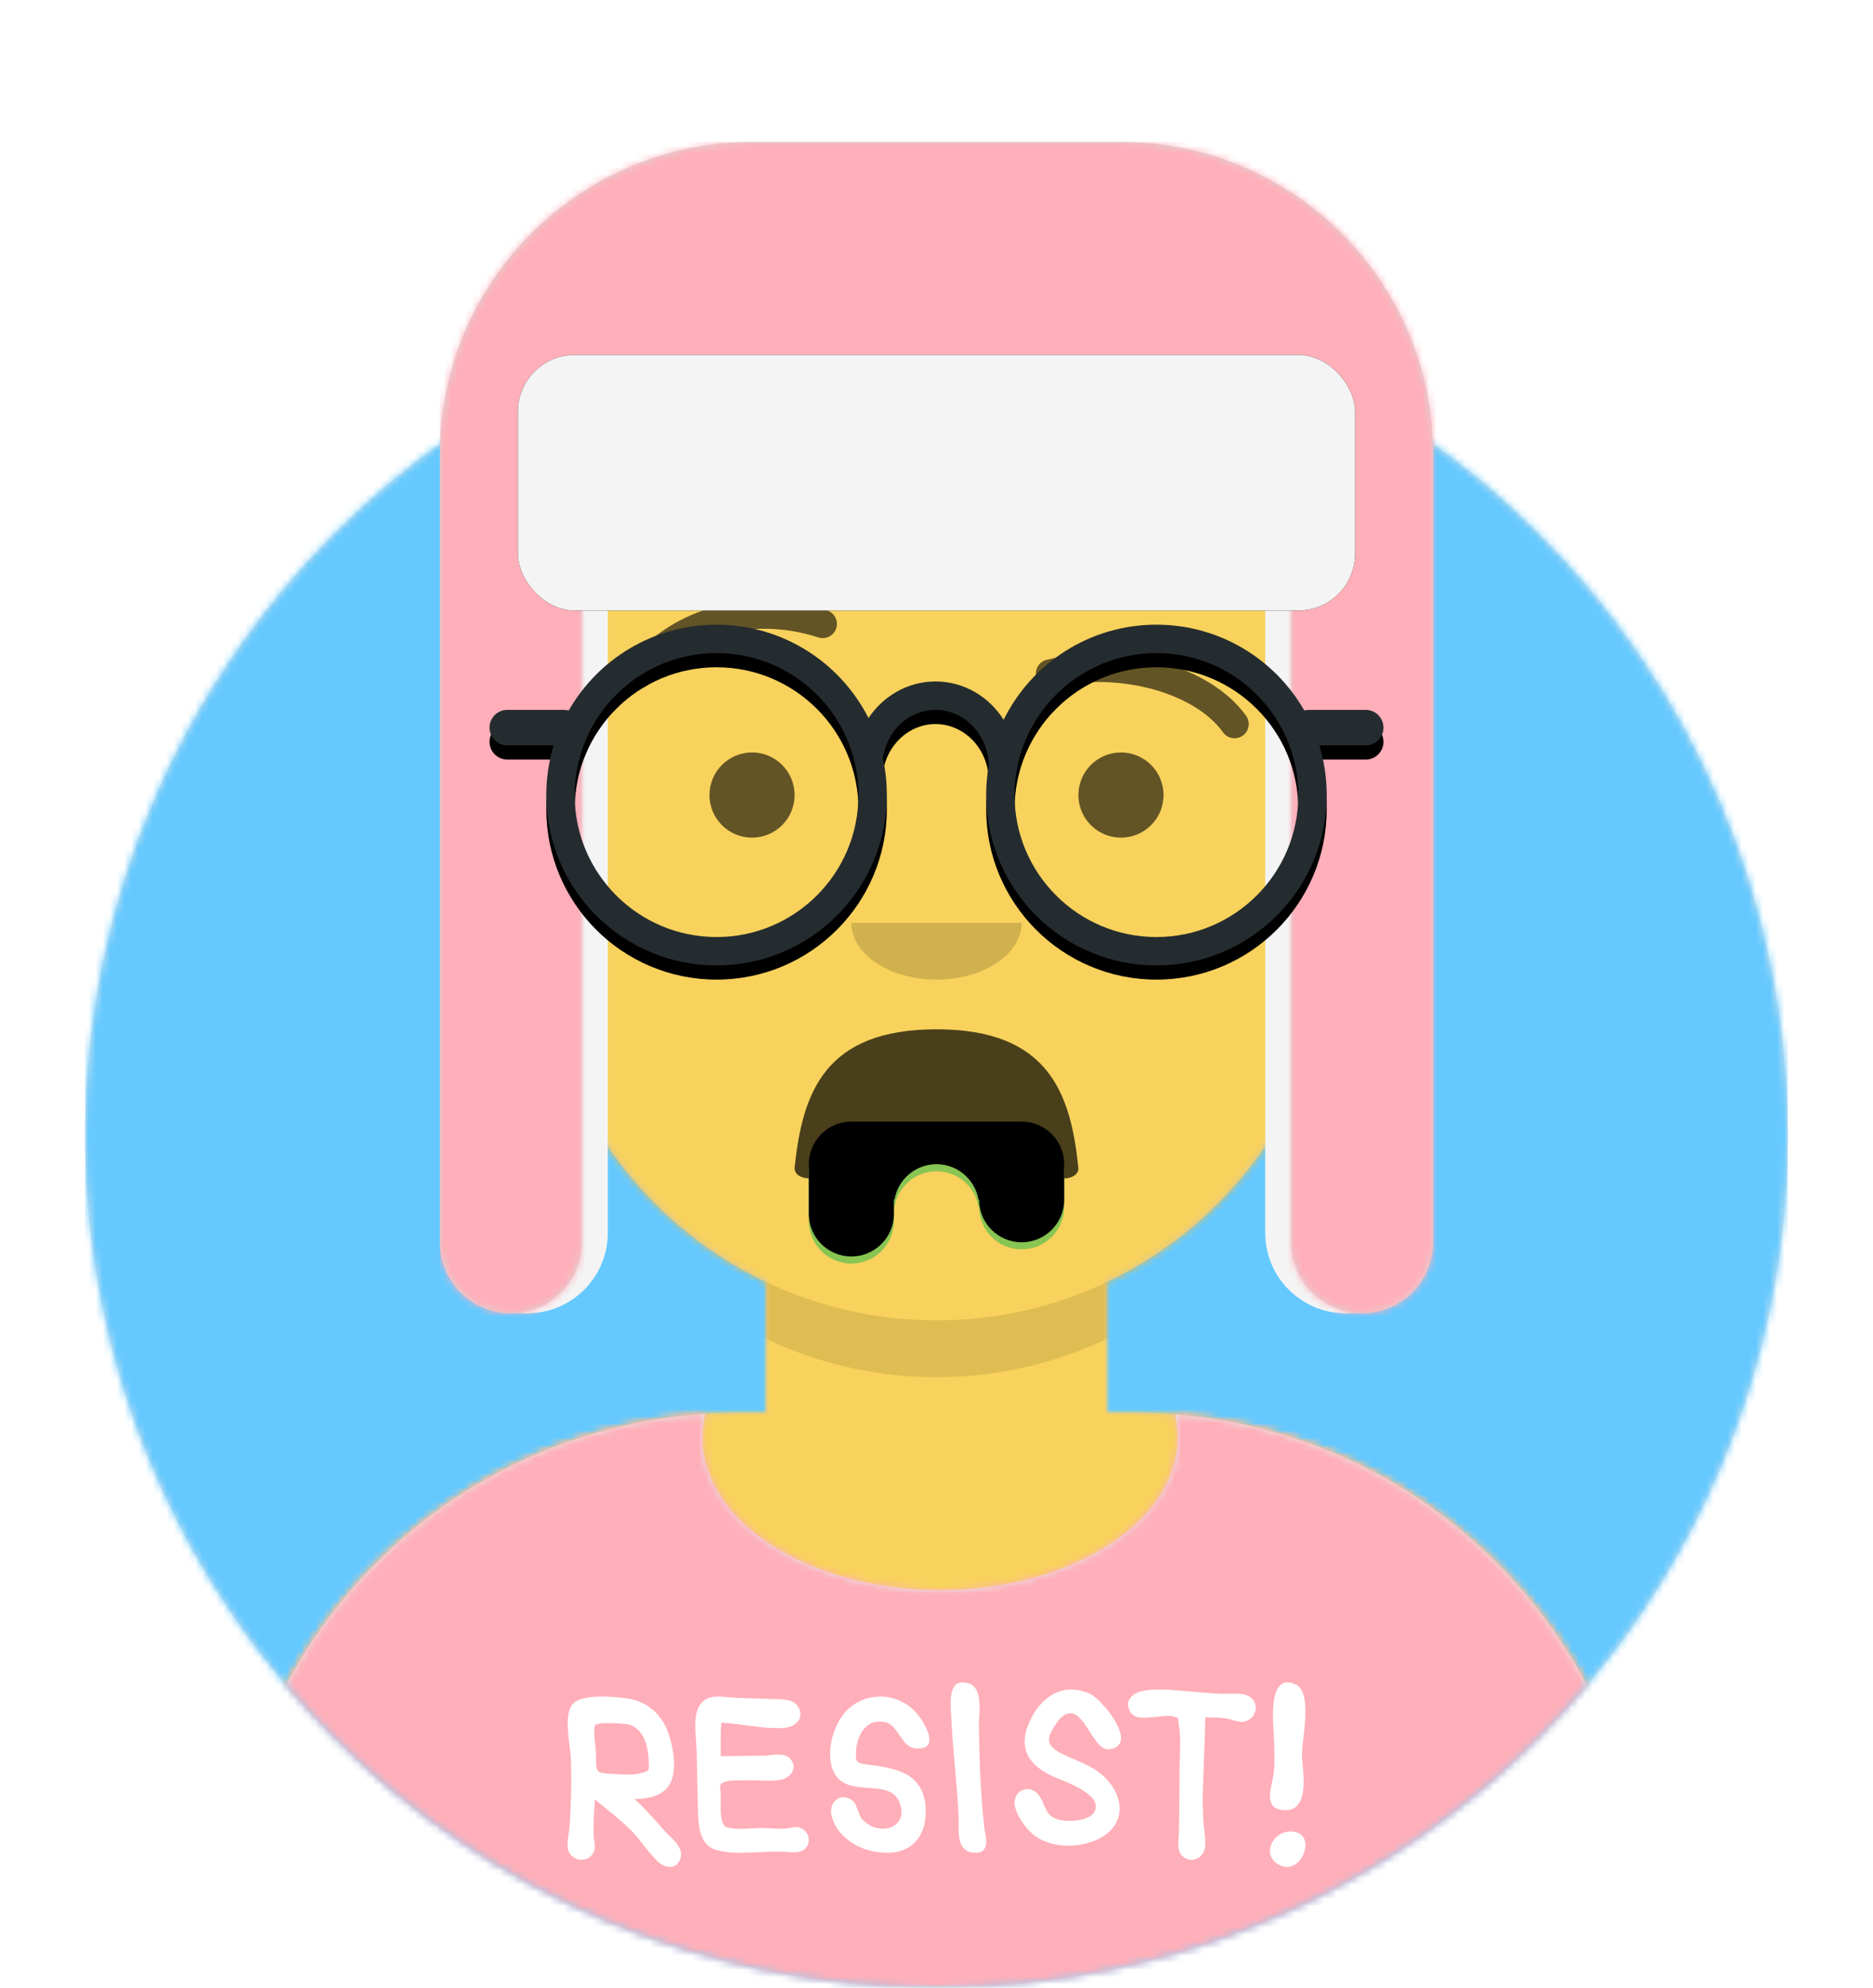 <svg width="264px" height="280px" viewBox="0 0 264 280" version="1.1" xmlns="http://www.w3.org/2000/svg" xmlns:xlink="http://www.w3.org/1999/xlink"><desc>Created with getavataaars.com</desc><defs><circle id="path-1" cx="120" cy="120" r="120"></circle><path d="M12,160 C12,226.274 65.726,280 132,280 C198.274,280 252,226.274 252,160 L264,160 L264,-1.42108547e-14 L-3.19744231e-14,-1.42108547e-14 L-3.19744231e-14,160 L12,160 Z" id="path-3"></path><path d="M124,144.611 L124,163 L128,163 L128,163 C167.765,163 200,195.235 200,235 L200,244 L0,244 L0,235 C-4.86974701e-15,195.235 32.235,163 72,163 L72,163 L76,163 L76,144.611 C58.763,136.422 46.372,119.687 44.305,99.881 C38.48,99.058 34,94.052 34,88 L34,74 C34,68.054 38.325,63.118 44,62.166 L44,56 L44,56 C44,25.072 69.072,5.68137151e-15 100,0 L100,0 L100,0 C130.928,-5.68137151e-15 156,25.072 156,56 L156,62.166 C161.675,63.118 166,68.054 166,74 L166,88 C166,94.052 161.52,99.058 155.695,99.881 C153.628,119.687 141.237,136.422 124,144.611 Z" id="path-5"></path></defs><g id="Avataaar" stroke="none" stroke-width="1" fill="none" fill-rule="evenodd"><g transform="translate(-825, -1100)" id="Avataaar/Circle"><g transform="translate(825, 1100)"><g id="Circle" stroke-width="1" fill-rule="evenodd" transform="translate(12, 40)"><mask id="mask-2" fill="white"><use xlink:href="#path-1"></use></mask><use id="Circle-Background" fill="#E6E6E6" xlink:href="#path-1"></use><g id="Color/Palette/Blue-01" mask="url(#mask-2)" fill="#65C9FF"><rect id="🖍Color" x="0" y="0" width="240" height="240"></rect></g></g><mask id="mask-4" fill="white"><use xlink:href="#path-3"></use></mask><g id="Mask"></g><g id="Avataaar" stroke-width="1" fill-rule="evenodd" mask="url(#mask-4)"><g id="Body" transform="translate(32, 36)"><mask id="mask-6" fill="white"><use xlink:href="#path-5"></use></mask><use fill="#D0C6AC" xlink:href="#path-5"></use><g id="Skin/👶🏽-03-Brown" mask="url(#mask-6)" fill="#F8D25C"><g transform="translate(-32, 0)" id="Color"><rect x="0" y="0" width="264" height="244"></rect></g></g><path d="M156,79 L156,102 C156,132.928 130.928,158 100,158 C69.072,158 44,132.928 44,102 L44,79 L44,94 C44,124.928 69.072,150 100,150 C130.928,150 156,124.928 156,94 L156,79 Z" id="Neck-Shadow" fill-opacity="0.1" fill="#000000" mask="url(#mask-6)"></path></g><g id="Clothing/Graphic-Shirt" transform="translate(0, 170)"><defs><path d="M165.624,29.268 C202.76,32.137 232,63.18 232,101.052 L232,110 L32,110 L32,101.052 C32,62.835 61.775,31.572 99.393,29.197 C99.134,30.274 99,31.377 99,32.5 C99,44.374 113.998,54 132.5,54 C151.002,54 166,44.374 166,32.5 C166,31.402 165.872,30.322 165.624,29.268 Z" id="react-path-464"></path></defs><mask id="react-mask-465" fill="white"><use xlink:href="#react-path-464"></use></mask><use id="Clothes" fill="#E6E6E6" fill-rule="evenodd" xlink:href="#react-path-464"></use><g id="Color/Palette/Gray-01" mask="url(#react-mask-465)" fill-rule="evenodd" fill="#FFAFB9"><rect id="🖍Color" x="0" y="0" width="264" height="110"></rect></g><g id="Clothing/Graphic/Resist" mask="url(#react-mask-465)" stroke-width="1" fill-rule="evenodd"><g transform="translate(77, 58)" id="Resist"><g transform="translate(3, 9)"><path d="M102.565,21.071 C99.483,20.405 97.373,24.606 100.653,25.855 C103.468,26.927 105.498,21.71 102.565,21.071" id="!" fill="#FFFFFF"></path><path d="M101.191,18 C104.848,18 103.499,12.019 103.512,10.035 C103.526,7.898 105.057,1.439 102.623,0.301 C98.406,-1.67 99.562,6.626 99.588,8.269 C99.616,10.085 99.755,11.989 99.359,13.777 C99.01,15.357 98.23,18 101.191,18" id="H" fill="#FFFFFF"></path><path d="M96.058,1.974 C94.976,1.352 93.257,1.654 92.071,1.6 C90.722,1.539 89.381,1.405 88.036,1.307 C85.859,1.147 83.08,0.744 80.918,1.239 C79.692,1.519 78.58,2.464 79.157,3.847 C79.777,5.336 81.46,4.952 82.737,4.877 C83.322,4.842 84.77,4.588 85.342,4.788 C86.339,5.139 85.915,4.68 86.143,5.855 C86.492,7.662 86.283,9.855 86.268,11.693 C86.242,14.867 86.232,18.057 86.165,21.229 C86.139,22.465 85.724,23.861 86.922,24.677 C87.92,25.357 89.138,24.902 89.655,23.884 C90.169,22.871 89.681,20.817 89.626,19.688 C89.56,18.341 89.49,17.012 89.529,15.663 C89.633,12.078 89.811,8.496 89.897,4.909 C90.84,4.955 91.819,4.927 92.753,5.058 C93.436,5.154 94.418,5.594 95.075,5.559 C96.974,5.458 97.769,2.972 96.058,1.974" id="C" fill="#FFFFFF"></path><path d="M67.722,8.813 C67.71,8.76 67.64,8.169 67.722,8.813 M67.685,8.537 C67.689,8.562 67.686,8.545 67.685,8.537 M69.117,5.427 C72.533,1.446 73.7,9.774 76.363,9.422 C80.623,8.858 75.422,2.469 73.694,1.646 C70.179,-0.029 67.089,1.726 65.417,4.913 C63.319,8.912 64.647,11.621 68.675,13.357 C70.146,13.992 75.714,15.885 74.205,18.316 C73.445,19.54 70.679,19.645 69.505,19.402 C67.149,18.916 67.516,17.316 66.37,15.829 C65.337,14.489 63.34,14.882 63.028,16.61 C62.783,17.968 64.198,20.035 65.143,20.99 C67.376,23.246 71.183,23.427 74.03,22.4 C78.416,20.817 78.947,16.691 75.836,13.495 C74.087,11.7 71.903,11.155 69.723,10.077 C67.078,8.771 67.573,7.687 69.117,5.427" id="A" fill="#FFFFFF"></path><path d="M58.75,20.568 C58.186,15.743 58.054,10.851 57.97,6.005 C57.943,4.451 58.676,0.799 56.517,0.14 C53.602,-0.749 53.989,2.832 54.05,4.304 C54.255,9.217 54.892,14.093 55.121,19 C55.194,20.557 54.692,23.574 56.952,23.946 C59.703,24.4 58.96,21.865 58.75,20.568" id="E" fill="#FFFFFF"></path><path d="M49.472,4.679 C47.112,1.521 42.318,1.011 39.382,3.922 C37.31,5.976 36.005,10.841 37.966,13.325 C40.09,16.016 45.321,13.657 46.691,16.708 C48.373,20.451 43.961,21.856 41.617,19.371 C40.774,18.477 40.958,16.917 39.716,16.364 C37.954,15.579 36.853,17.292 37.2,18.723 C38.048,22.224 41.852,24.113 45.301,23.995 C49.069,23.865 50.703,21.018 50.464,17.596 C50.134,12.86 46.479,12.119 42.475,11.597 C40.776,11.376 40.553,11.397 40.658,9.645 C40.786,7.527 42.028,5.078 44.649,5.582 C46.755,5.987 46.943,9.153 49.104,9.3 C52.6,9.539 50.36,5.867 49.472,4.679" id="P" fill="#FFFFFF"></path><path d="M31.721,20.438 C30.384,20.758 28.758,20.536 27.394,20.511 C26.341,20.492 22.82,20.938 22.133,20.215 C21.373,19.415 21.62,16.968 21.588,15.929 C21.542,14.475 21.184,14.26 22.46,13.93 C23.209,13.736 24.367,13.833 25.142,13.798 C26.657,13.728 28.607,14.009 30.072,13.71 C31.441,13.43 32.574,11.959 31.322,10.706 C30.436,9.818 28.78,10.295 27.691,10.32 C25.657,10.366 23.622,10.356 21.588,10.392 C21.596,8.824 21.545,7.245 21.667,5.681 C24.514,5.822 27.479,6.563 30.326,6.427 C31.767,6.357 33.365,5.435 32.637,3.696 C32.012,2.206 30.115,2.41 28.793,2.351 C27.14,2.276 25.485,2.238 23.831,2.181 C22.607,2.139 20.826,1.736 19.672,2.288 C17.31,3.418 18.121,7.299 18.187,9.4 C18.271,12.066 18.272,14.668 18.364,17.356 C18.448,19.789 18.327,22.997 21.216,23.681 C24.105,24.365 27.461,23.714 30.408,23.857 C31.617,23.915 33.269,24.267 33.863,22.861 C34.432,21.512 33.133,20.087 31.721,20.438" id="M" fill="#FFFFFF"></path><path d="M8.41,5.879 C10.731,6.381 11.352,8.894 11.431,11.029 C11.484,12.49 11.613,12.402 10.427,12.769 C9.237,13.137 7.507,12.938 6.288,12.885 C3.745,12.776 4.053,12.607 4.004,9.94 C3.992,9.315 3.529,6.436 3.896,6.03 C4.372,5.502 7.735,5.827 8.41,5.879 M13.487,20.718 C12.197,19.214 10.901,17.777 9.453,16.432 C11.611,16.372 13.956,15.959 14.723,13.613 C15.371,11.631 14.808,8.613 14.055,6.741 C13.061,4.271 10.993,2.622 8.42,2.263 C6.624,2.012 2.142,1.59 0.8,2.973 C-0.665,4.482 0.352,8.622 0.442,10.47 C0.602,13.741 0.486,16.988 0.285,20.255 C0.221,21.31 -0.297,23.042 0.244,23.992 C0.844,25.046 2.303,25.309 3.213,24.529 C4.197,23.685 3.742,22.651 3.681,21.568 C3.588,19.892 3.756,18.164 3.855,16.494 C5.463,17.806 7.106,19.085 8.617,20.516 C10.11,21.93 11.181,23.718 12.608,25.143 C13.618,26.153 15.427,26.568 15.938,24.695 C16.377,23.087 14.367,21.744 13.487,20.718" id="I" fill="#FFFFFF"></path></g></g></g></g><g id="Face" transform="translate(76, 82)" fill="#000000"><g id="Mouth/Vomit" transform="translate(2, 52)"><defs><path d="M34.008,12.602 C35.128,23.093 38.235,31.994 53.996,32 C69.758,32.006 72.917,23.042 73.994,12.505 C74.081,11.657 73.174,11 72.037,11 C65.351,11 62.67,12.495 53.989,12.5 C45.309,12.505 40.757,11 36.092,11 C34.949,11 33.896,11.552 34.008,12.602 Z" id="react-path-466"></path><path d="M59.917,36 L60,36 C60,39.314 62.686,42 66,42 C69.314,42 72,39.314 72,36 L72,35 L72,31 C72,27.686 69.314,25 66,25 L66,25 L42,25 L42,25 C38.686,25 36,27.686 36,31 L36,31 L36,35 L36,38 C36,41.314 38.686,44 42,44 C45.314,44 48,41.314 48,38 L48,36 L48.083,36 C48.559,33.162 51.027,31 54,31 C56.973,31 59.441,33.162 59.917,36 Z" id="react-path-467"></path><filter x="-1.4%" y="-2.6%" width="102.8%" height="105.3%" filterUnits="objectBoundingBox" id="react-filter-469"><feOffset dx="0" dy="-1" in="SourceAlpha" result="shadowOffsetInner1"></feOffset><feComposite in="shadowOffsetInner1" in2="SourceAlpha" operator="arithmetic" k2="-1" k3="1" result="shadowInnerInner1"></feComposite><feColorMatrix values="0 0 0 0 0   0 0 0 0 0   0 0 0 0 0  0 0 0 0.1 0" type="matrix" in="shadowInnerInner1"></feColorMatrix></filter></defs><mask id="react-mask-468" fill="white"><use xlink:href="#react-path-466" transform="translate(54, 21.5) scale(1, -1) translate(-54, -21.5) "></use></mask><use id="Mouth" fill-opacity="0.7" fill="#000000" fill-rule="evenodd" transform="translate(54, 21.5) scale(1, -1) translate(-54, -21.5) " xlink:href="#react-path-466"></use><rect id="Teeth" fill="#FFFFFF" fill-rule="evenodd" mask="url(#react-mask-468)" x="39" y="0" width="31" height="16" rx="5"></rect><g id="Vomit-Stuff"><use fill="#88C553" fill-rule="evenodd" xlink:href="#react-path-467"></use><use fill="black" fill-opacity="1" filter="url(#react-filter-469)" xlink:href="#react-path-467"></use></g></g><g id="Nose/Default" transform="translate(28, 40)" fill-opacity="0.16"><path d="M16,8 C16,12.418 21.373,16 28,16 L28,16 C34.627,16 40,12.418 40,8" id="Nose"></path></g><g id="Eyes/Default-😀" transform="translate(0, 8)" fill-opacity="0.6"><circle id="Eye" cx="30" cy="22" r="6"></circle><circle id="Eye" cx="82" cy="22" r="6"></circle></g><g id="Eyebrow/Outline/Up-Down" fill-opacity="0.6" fill-rule="nonzero"><path d="M15.591,14.162 C20.087,7.836 29.603,4.654 39.347,7.796 C40.399,8.135 41.526,7.557 41.865,6.506 C42.204,5.455 41.626,4.328 40.575,3.989 C29.167,0.31 17.836,4.099 12.331,11.845 C11.691,12.745 11.902,13.994 12.803,14.634 C13.703,15.274 14.952,15.062 15.591,14.162 Z" id="Eyebrow"></path><path d="M73.638,21.158 C77.553,15.649 88.285,12.56 97.53,14.83 C98.603,15.094 99.686,14.438 99.95,13.365 C100.213,12.292 99.557,11.209 98.484,10.946 C87.748,8.309 75.319,11.886 70.377,18.841 C69.737,19.741 69.948,20.99 70.849,21.629 C71.749,22.269 72.998,22.058 73.638,21.158 Z" id="Eyebrow" transform="translate(85.008, 16.038) scale(-1, 1) translate(-85.008, -16.038) "></path></g></g><g id="Top"><defs><rect id="react-path-475" x="0" y="0" width="264" height="280"></rect><path d="M120,54 L20,54 L20,155 C20,160.523 15.523,165 10,165 C4.477,165 6.76353751e-16,160.523 0,155 L0,54 L0,44 C-2.9759565e-15,19.699 19.699,4.46393476e-15 44,0 L96,0 C120.301,-4.46393476e-15 140,19.699 140,44 L140,54 L140,155 C140,160.523 135.523,165 130,165 C124.477,165 120,160.523 120,155 L120,54 Z" id="react-path-473"></path><filter x="-0.8%" y="-2.8%" width="101.7%" height="111.1%" filterUnits="objectBoundingBox" id="react-filter-470"><feOffset dx="0" dy="2" in="SourceAlpha" result="shadowOffsetOuter1"></feOffset><feColorMatrix values="0 0 0 0 0   0 0 0 0 0   0 0 0 0 0  0 0 0 0.1 0" type="matrix" in="shadowOffsetOuter1"></feColorMatrix></filter><rect id="react-path-474" x="74" y="50" width="118" height="36" rx="8"></rect></defs><mask id="react-mask-471" fill="white"><use xlink:href="#react-path-475"></use></mask><g id="Mask"></g><g id="Top/Accessories/Winter-Hat-1" transform="translate(-1, 0)"><g id="hat" stroke-width="1" fill-rule="evenodd" transform="translate(63, 20)"><path d="M1,48 L23.671,48 L23.671,153.664 C23.671,159.925 18.596,165 12.336,165 C6.075,165 1,159.925 1,153.664 L1,48 Z M116.329,48 L139,48 L139,153.664 C139,159.925 133.925,165 127.664,165 C121.404,165 116.329,159.925 116.329,153.664 L116.329,48 Z" id="inside" fill="#F4F4F4"></path><mask id="react-mask-472" fill="white"><use xlink:href="#react-path-473"></use></mask><use id="hat-mask" fill="#D8D8D8" xlink:href="#react-path-473"></use><g id="Color/Palette/Gray-01" mask="url(#react-mask-472)" fill-rule="evenodd" fill="#FFAFB9"><rect id="🖍Color" x="0" y="0" width="264" height="280"></rect></g></g><g id="hat-front"><use fill="black" fill-opacity="1" filter="url(#react-path-474)" xlink:href="#react-path-474"></use><use fill="#F4F4F4" fill-rule="evenodd" xlink:href="#react-path-474"></use></g><g id="Top/_Resources/Round" fill="none" transform="translate(62, 85)"><defs><path d="M80.465,16.394 C84.38,8.459 92.553,3 102,3 C110.92,3 118.703,7.866 122.84,15.088 C123.05,15.031 123.272,15 123.5,15 L131.5,15 C132.881,15 134,16.119 134,17.5 C134,18.881 132.881,20 131.5,20 L124.963,20 C125.637,22.215 126,24.565 126,27 C126,40.255 115.255,51 102,51 C88.745,51 78,40.255 78,27 C78,25.578 78.124,24.185 78.361,22.831 C78.276,18.455 74.914,15 70.862,15 C67.126,15 63.975,17.94 63.442,21.83 C63.807,23.495 64,25.225 64,27 C64,40.255 53.255,51 40,51 C26.745,51 16,40.255 16,27 C16,24.565 16.363,22.215 17.037,20 L10.5,20 C9.119,20 8,18.881 8,17.5 C8,16.119 9.119,15 10.5,15 L10.5,15 L18.5,15 C18.728,15 18.95,15.031 19.16,15.088 C23.297,7.866 31.08,3 40,3 C49.352,3 57.455,8.349 61.416,16.155 C63.493,13.039 66.949,11 70.862,11 C74.875,11 78.407,13.144 80.465,16.394 Z M40,47 C51.046,47 60,38.046 60,27 C60,15.954 51.046,7 40,7 C28.954,7 20,15.954 20,27 C20,38.046 28.954,47 40,47 Z M102,47 C113.046,47 122,38.046 122,27 C122,15.954 113.046,7 102,7 C90.954,7 82,15.954 82,27 C82,38.046 90.954,47 102,47 Z" id="react-path-476"></path><filter x="-0.8%" y="-2.1%" width="101.6%" height="108.3%" filterUnits="objectBoundingBox" id="react-filter-477"><feOffset dx="0" dy="2" in="SourceAlpha" result="shadowOffsetOuter1"></feOffset><feColorMatrix values="0 0 0 0 0   0 0 0 0 0   0 0 0 0 0  0 0 0 0.1 0" type="matrix" in="shadowOffsetOuter1"></feColorMatrix></filter></defs><g id="Lennon-Glasses"><use fill="black" fill-opacity="1" filter="url(#react-filter-477)" xlink:href="#react-path-476"></use><use fill="#252C2F" fill-rule="evenodd" xlink:href="#react-path-476"></use></g></g></g></g></g></g></g></g></svg>